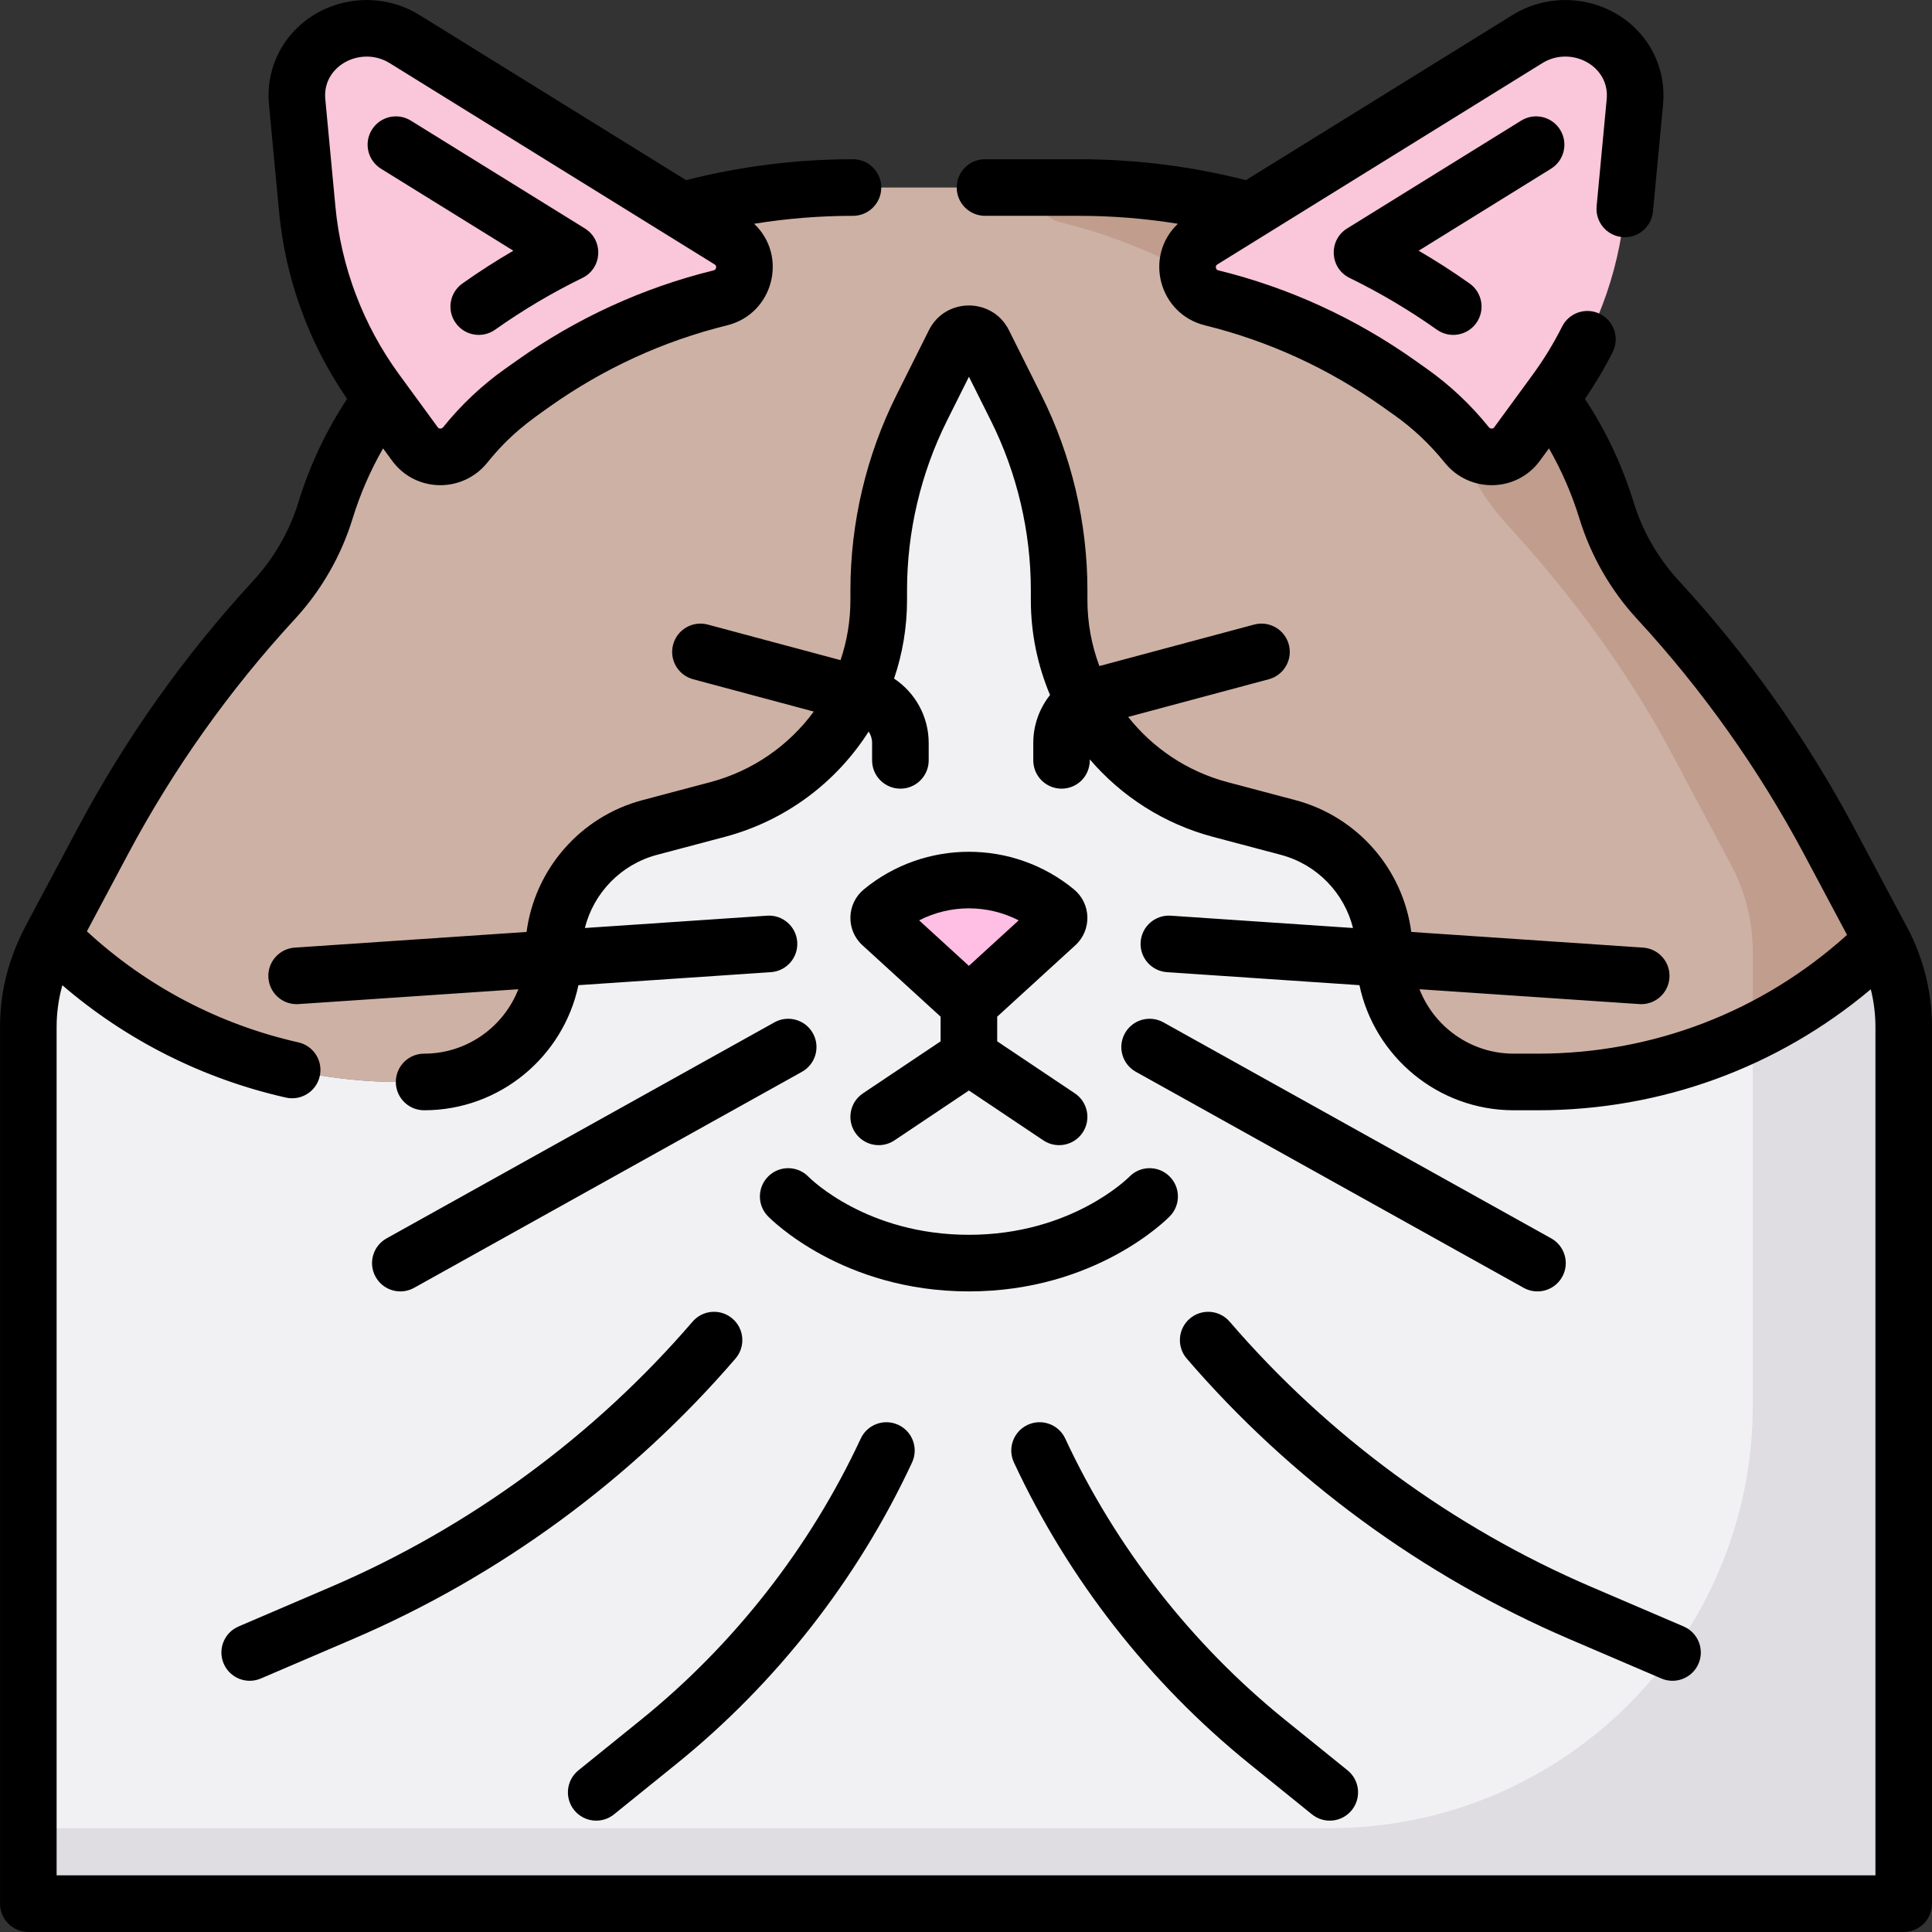 <svg id="Capa_1" enable-background="new 0 0 512 512" height="512" viewBox="0 0 512 512" width="512" xmlns="http://www.w3.org/2000/svg"><rect x="0" y="0" width="512" height="512" fill="#333333" stroke="none"/><g><path d="m81.411 55.363c1.643 17.466 7.976 34.163 18.329 48.325l10.22 13.98c3.278 4.484 9.871 4.54 13.353.212 4.28-5.318 9.288-10.054 14.889-14.02l3.117-2.207c15.132-10.714 31.884-18.359 49.545-22.71 7.223-1.779 8.782-11.333 2.458-15.25l-86.111-53.343c-6.761-4.188-15.411-3.75-21.716 1.1-4.768 3.667-7.319 9.526-6.755 15.514z" fill="#f9c6da"/><path d="m430.589 55.363c-1.643 17.466-7.976 34.164-18.329 48.326l-10.22 13.98c-3.278 4.484-9.871 4.54-13.353.212-4.28-5.318-9.288-10.054-14.889-14.02l-3.117-2.207c-15.132-10.714-31.884-18.359-49.545-22.71-7.223-1.779-8.782-11.333-2.458-15.25l86.111-53.343c6.761-4.189 15.411-3.751 21.716 1.099 4.768 3.667 7.319 9.526 6.755 15.514z" fill="#f9c6da"/><path d="m14.185 248.714c24.343 24.343 57.358 38.018 91.784 38.018h6.421c18.94 0 34.293-15.354 34.293-34.293 0-15.556 10.471-29.164 25.509-33.149l17.94-4.754c25.191-6.675 42.733-29.471 42.733-55.531v-2.633c0-16.754 3.9-33.278 11.39-48.264l8.621-17.249c1.604-3.208 6.182-3.208 7.785 0l8.621 17.249c7.49 14.986 11.39 31.51 11.39 48.264v2.633c0 26.06 17.542 48.856 42.733 55.531l17.941 4.754c15.037 3.985 25.509 17.593 25.509 33.149 0 18.939 15.354 34.293 34.293 34.293h6.421c34.159 0 66.93-13.465 91.217-37.455l-14.066-26.409c-12.335-23.158-27.584-44.642-45.375-63.928-6.244-6.769-10.89-14.852-13.595-23.655-3.295-10.721-8.359-20.73-14.916-29.644l-8.793 12.028c-3.278 4.484-9.871 4.54-13.353.212-4.28-5.318-9.288-10.054-14.889-14.02l-3.117-2.207c-15.132-10.714-31.884-18.359-49.545-22.71-7.223-1.779-8.782-11.333-2.458-15.25l12.711-7.874c-14.716-4.04-29.99-6.123-45.429-6.123h-59.916c-15.439 0-30.713 2.083-45.429 6.123l12.711 7.874c6.324 3.918 4.765 13.471-2.458 15.25-17.661 4.351-34.413 11.996-49.545 22.71l-3.117 2.207c-5.601 3.965-10.609 8.702-14.889 14.02-3.482 4.327-10.075 4.272-13.353-.212l-8.793-12.028c-6.557 8.915-11.622 18.923-14.916 29.644-2.705 8.803-7.351 16.886-13.595 23.655-17.791 19.286-33.04 40.77-45.375 63.928l-13.412 25.18z" fill="#ceb1a5"/><path d="m498.786 249.278c-24.287 23.99-57.058 37.455-91.217 37.455h-6.421c-18.939 0-34.293-15.353-34.293-34.293 0-15.556-10.471-29.164-25.509-33.149l-17.94-4.754c-25.191-6.675-42.733-29.471-42.733-55.531v-2.633c0-16.754-3.9-33.278-11.39-48.265l-8.621-17.248c-1.604-3.208-6.182-3.208-7.785 0l-8.621 17.249c-7.49 14.986-11.39 31.51-11.39 48.265v2.633c0 26.06-17.542 48.856-42.733 55.531l-17.94 4.754c-15.038 3.985-25.509 17.593-25.509 33.149 0 18.94-15.354 34.293-34.293 34.293h-6.421c-34.426 0-67.441-13.676-91.784-38.018l-.316-.666-.655 1.229c-3.753 7.042-5.715 14.9-5.715 22.88v232.327h497v-232.327c0-7.98-1.962-15.838-5.714-22.881z" fill="#f1f1f4"/><path d="m498.786 249.278c-10.125 10.002-21.726 18.173-34.286 24.303v98.767c0 61.932-50.206 112.139-112.139 112.139h-344.861v20h497v-232.328c0-7.98-1.962-15.838-5.714-22.881z" fill="#dfdde2"/><path d="m385.749 115.285c2.683 8.73 7.275 16.753 13.441 23.488 16.945 18.506 31.986 38.668 43.782 60.814l15.814 29.691c3.752 7.043 5.714 14.901 5.714 22.881v21.422c12.561-6.13 24.161-14.302 34.286-24.303l-15.814-29.691c-11.796-22.146-26.837-42.309-43.782-60.814-6.166-6.734-10.758-14.757-13.441-23.488-3.295-10.721-8.359-20.73-14.916-29.644l-8.793 12.028c-3.27 4.473-9.859 4.558-13.332.239-1.075-1.337-2.196-2.637-3.361-3.898.137.424.271.849.402 1.275z" fill="#c19d8e"/><path d="m274.78 49.698c-.49 3.933 1.812 8.127 6.355 9.247 11.683 2.878 22.968 7.198 33.65 12.894-.387-3.021.826-6.245 3.892-8.144l12.711-7.874c-14.716-4.04-29.99-6.123-45.429-6.123z" fill="#c19d8e"/><path d="m256.769 266.12-23.151-21.154c-1.039-.949-.996-2.598.09-3.492 13.397-11.024 32.724-11.024 46.121 0 1.087.894 1.129 2.543.091 3.492z" fill="#ffbee4"/><path d="m228.691 289.749c-3.441 2.305-4.362 6.964-2.058 10.405 2.314 3.453 6.975 4.356 10.405 2.058l19.729-13.215 19.731 13.215c3.442 2.304 8.1 1.384 10.405-2.058s1.384-8.1-2.058-10.405l-20.578-13.782v-6.541l20.708-18.921c4.411-4.027 4.225-11.031-.382-14.822-16.122-13.267-39.527-13.269-55.653.001-4.592 3.78-4.805 10.779-.383 14.819l20.71 18.923v6.541zm41.269-45.842-13.191 12.054-13.191-12.054c8.25-4.244 18.129-4.246 26.382 0z"/><path d="m411.094 328.185-102.785-57.252c-3.616-2.015-8.187-.716-10.201 2.903-2.016 3.619-.717 8.186 2.902 10.202l102.785 57.252c3.63 2.022 8.194.704 10.201-2.903 2.016-3.619.717-8.187-2.902-10.202z"/><path d="m205.229 270.932-102.786 57.252c-3.619 2.016-4.918 6.583-2.902 10.202 2.01 3.609 6.574 4.923 10.201 2.903l102.786-57.252c3.619-2.016 4.918-6.583 2.902-10.202-2.015-3.618-6.579-4.918-10.201-2.903z"/><path d="m63.219 431.032c-3.807 1.632-5.57 6.042-3.938 9.849 1.629 3.8 6.032 5.572 9.849 3.938l24.459-10.484c38.776-16.622 73.813-42.315 101.323-74.303 2.701-3.14 2.345-7.875-.796-10.577-3.141-2.7-7.876-2.346-10.577.796-26.026 30.263-59.175 54.571-95.86 70.296z"/><path d="m228.104 381.24c-13.397 28.791-33.533 54.558-58.231 74.517l-16.583 13.402c-3.222 2.604-3.723 7.326-1.119 10.547 2.611 3.232 7.334 3.715 10.547 1.119l16.583-13.401c26.468-21.389 48.046-49.002 62.403-79.855 1.748-3.755.12-8.216-3.636-9.964-3.754-1.747-8.215-.12-9.964 3.635z"/><path d="m340.533 455.757c-24.697-19.958-44.833-45.726-58.231-74.517-1.748-3.755-6.209-5.383-9.964-3.635-3.756 1.748-5.384 6.209-3.636 9.964 14.358 30.853 35.937 58.466 62.403 79.855l16.584 13.402c3.242 2.62 7.961 2.082 10.547-1.12 2.604-3.222 2.103-7.944-1.119-10.547z"/><path d="m440.278 444.819c3.807 1.632 8.217-.132 9.849-3.938 1.632-3.807-.132-8.216-3.938-9.849l-24.459-10.484c-36.688-15.726-69.835-40.034-95.86-70.296-2.701-3.142-7.437-3.497-10.577-.796s-3.497 7.436-.796 10.577c27.509 31.987 62.546 57.68 101.323 74.303z"/><path d="m214.265 311.861c-2.88-2.973-7.629-3.05-10.604-.167-2.975 2.882-3.05 7.63-.167 10.605.788.814 19.704 19.937 53.275 19.937 33.572 0 52.488-19.123 53.276-19.937 2.883-2.975 2.808-7.723-.167-10.605-2.974-2.883-7.723-2.808-10.604.167-.149.154-15.215 15.375-42.505 15.375-26.968.001-41.909-14.774-42.504-15.375z"/><path d="m413.455 34.39c-2.181-3.521-6.805-4.607-10.325-2.426l-46.13 28.576c-5.011 3.104-4.639 10.535.664 13.118 7.996 3.896 15.778 8.51 23.129 13.714 3.402 2.409 8.077 1.571 10.455-1.788 2.394-3.381 1.593-8.062-1.787-10.455-4.372-3.095-8.886-6-13.501-8.69l35.068-21.724c3.522-2.181 4.608-6.803 2.427-10.325z"/><path d="m122.54 75.129c-3.38 2.393-4.181 7.074-1.787 10.455 2.382 3.364 7.058 4.192 10.455 1.788 7.351-5.204 15.131-9.817 23.127-13.713 5.299-2.581 5.679-10.012.664-13.118l-46.129-28.577c-3.519-2.18-8.143-1.096-10.325 2.426-2.181 3.521-1.095 8.144 2.427 10.326l35.067 21.724c-4.615 2.689-9.127 5.594-13.499 8.689z"/><path d="m505.405 245.752-14.066-26.409c-12.628-23.71-28.268-45.744-46.482-65.488-5.449-5.907-9.577-13.09-11.938-20.773-2.989-9.726-7.319-18.91-12.898-27.372 2.73-3.965 5.199-8.136 7.357-12.436 1.858-3.702.363-8.209-3.339-10.067-3.699-1.859-8.209-.363-10.067 3.338-2.227 4.437-4.84 8.715-7.766 12.717-2.035 2.784-8.182 11.193-10.22 13.979-.337.466-1.031.465-1.455-.063-4.752-5.905-10.269-11.1-16.398-15.439l-3.117-2.207c-15.87-11.235-33.395-19.267-52.086-23.871-.197-.048-.606-.149-.7-.745-.086-.547.217-.735.397-.847l86.112-53.344c7.549-4.677 17.892.642 17.055 9.535l-2.671 28.399c-.388 4.124 2.641 7.781 6.765 8.169 4.116.385 7.781-2.64 8.169-6.765l2.671-28.398c.81-8.606-2.797-16.891-9.648-22.161-8.726-6.713-20.88-7.329-30.239-1.53l-70.656 43.769c-14.447-3.681-29.308-5.546-44.225-5.546h-24.916c-4.143 0-7.5 3.358-7.5 7.5s3.357 7.5 7.5 7.5h24.916c8.781 0 17.542.706 26.194 2.104-9.062 8.587-5.055 23.908 7.189 26.924 16.86 4.153 32.676 11.403 47.006 21.548l3.117 2.207c4.997 3.538 9.498 7.777 13.38 12.601 6.587 8.186 19.069 7.966 25.251-.488l2.391-3.271c3.376 5.888 6.087 12.134 8.094 18.665 3.016 9.814 8.289 18.991 15.251 26.538 17.348 18.804 32.242 39.788 44.27 62.369l11.378 21.362c-22.51 20.339-51.384 31.476-81.91 31.476h-6.421c-11.347 0-21.069-7.091-24.969-17.075 62.482 4.225 58.371 3.956 58.763 3.956 3.911 0 7.207-3.034 7.476-6.995.279-4.133-2.845-7.709-6.978-7.989l-61.443-4.154c-2.187-16.6-14.209-30.558-30.729-34.936l-17.94-4.754c-10.706-2.837-19.832-9.041-26.36-17.29l37.276-9.988c4.001-1.072 6.375-5.185 5.303-9.186-1.071-4.001-5.185-6.375-9.186-5.304l-41.015 10.99c-2.058-5.484-3.172-11.393-3.172-17.504v-2.633c0-17.827-4.212-35.676-12.181-51.618l-8.621-17.249c-4.366-8.734-16.839-8.731-21.203 0l-8.621 17.249c-7.969 15.944-12.181 33.793-12.181 51.618v2.633c0 5.535-.915 10.904-2.615 15.942l-35.187-9.428c-4.003-1.071-8.114 1.302-9.186 5.304-1.072 4.001 1.302 8.113 5.303 9.186l31.975 8.568c-6.583 8.956-16.131 15.713-27.444 18.71l-17.94 4.754c-16.52 4.378-28.542 18.336-30.73 34.936l-61.442 4.154c-4.133.279-7.257 3.856-6.978 7.989.269 3.961 3.564 6.995 7.476 6.995.394 0-3.721.269 58.762-3.956-3.899 9.984-13.622 17.075-24.969 17.075-4.143 0-7.5 3.358-7.5 7.5s3.357 7.5 7.5 7.5c20.083 0 36.902-14.239 40.894-33.151l51.007-3.449c4.133-.279 7.257-3.856 6.978-7.989-.28-4.133-3.854-7.252-7.989-6.977l-48.293 3.265c2.331-9.293 9.55-16.854 19.127-19.392l17.94-4.754c16.182-4.288 29.588-14.492 38.139-27.911.58.871.913 1.911.913 3.011v4.618c0 4.142 3.357 7.5 7.5 7.5s7.5-3.358 7.5-7.5v-4.618c0-6.991-3.57-13.341-9.175-17.051 2.234-6.58 3.436-13.596 3.436-20.831v-2.633c0-15.509 3.665-31.039 10.599-44.912l5.805-11.614 5.805 11.615c6.934 13.87 10.599 29.4 10.599 44.911v2.633c0 8.852 1.798 17.376 5.086 25.175-2.801 3.527-4.441 7.97-4.441 12.707v4.618c0 4.142 3.357 7.5 7.5 7.5 3.89 0 7.5-3.018 7.5-7.746 8.351 9.75 19.604 17.066 32.667 20.528l17.94 4.754c9.577 2.538 16.796 10.098 19.127 19.392l-48.292-3.265c-4.116-.28-7.709 2.844-7.989 6.977-.279 4.133 2.845 7.709 6.978 7.989l51.006 3.449c3.992 18.912 20.811 33.151 40.894 33.151h6.421c32.595 0 63.51-11.31 88.198-32.061.815 3.26 1.234 6.62 1.234 9.988v224.827h-482.008v-224.827c0-3.739.516-7.467 1.518-11.06 16.987 14.595 37.278 24.818 59.25 29.772 4.023.907 8.05-1.608 8.966-5.667.911-4.041-1.626-8.055-5.667-8.966-20.999-4.735-40.276-14.874-56.042-29.428l10.874-20.416c12.027-22.581 26.922-43.565 44.27-62.369 6.962-7.547 12.235-16.723 15.251-26.538 2.007-6.529 4.717-12.776 8.094-18.664l2.391 3.271c6.168 8.434 18.648 8.692 25.252.487 5.96-7.407 11.182-11.045 16.496-14.808 14.33-10.145 30.146-17.395 47.006-21.548 12.268-3.022 16.234-18.354 7.189-26.924 8.652-1.399 17.412-2.104 26.194-2.104 4.143 0 7.5-3.358 7.5-7.5s-3.357-7.5-7.5-7.5c-14.917 0-29.779 1.865-44.225 5.546l-70.655-43.767c-9.36-5.8-21.513-5.184-30.24 1.529-6.852 5.271-10.458 13.556-9.648 22.161l2.671 28.399c1.677 17.825 7.898 34.925 18.036 49.645-5.58 8.463-9.91 17.647-12.898 27.372-2.361 7.683-6.489 14.866-11.938 20.773-18.215 19.744-33.854 41.778-46.482 65.488l-13.394 25.141c-4.651 8.605-7.269 17.497-7.269 27.675v232.328c0 4.142 3.357 7.5 7.5 7.5h497c4.143 0 7.5-3.358 7.5-7.5v-232.328c0-9.177-2.28-18.309-6.595-26.407zm-419.198-219.491c-.839-8.912 9.538-14.192 17.056-9.534l86.111 53.343c.181.112.483.3.397.847-.094.595-.503.696-.7.745-18.691 4.604-36.216 12.635-52.086 23.871l-3.117 2.207c-6.13 4.34-11.646 9.535-16.397 15.439-.273.34-.582.409-.819.4-.397-.009-.565-.239-.637-.337-1.978-2.706-8.242-11.275-10.22-13.98-9.552-13.065-15.401-28.488-16.917-44.601z"/></g></svg>